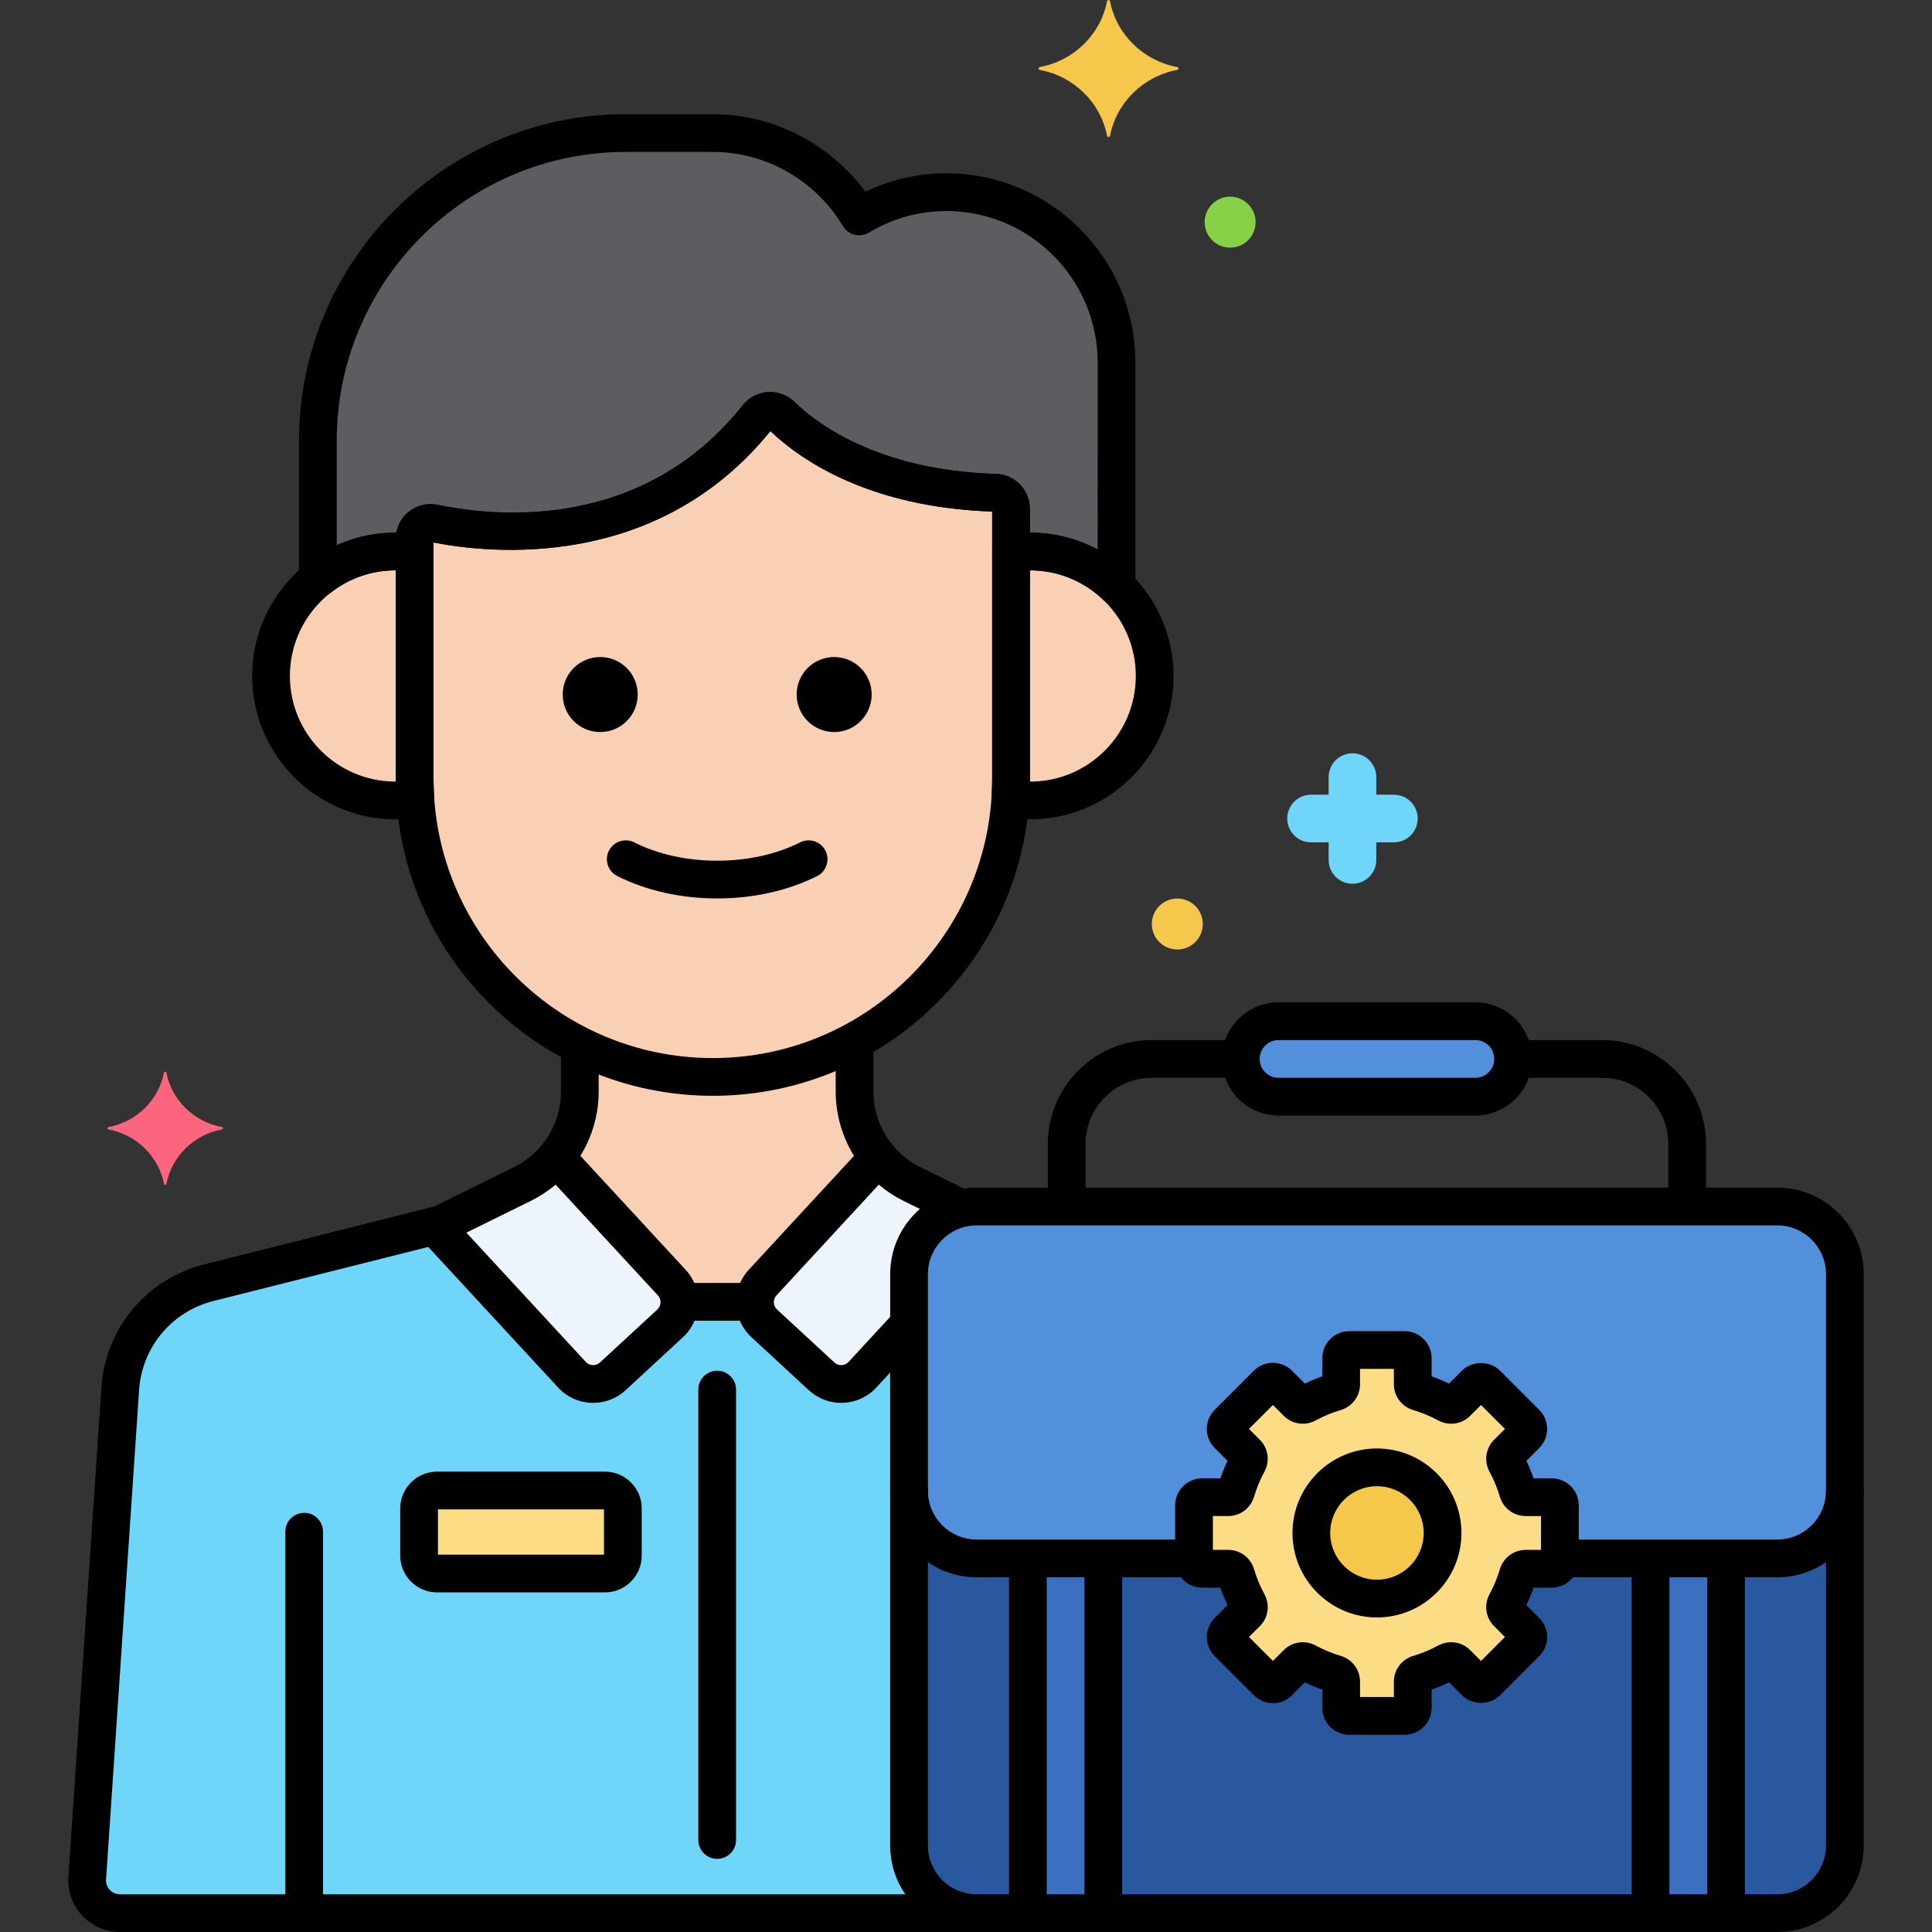 <?xml version="1.0" encoding="utf-8"?>
<!-- Generator: Adobe Illustrator 24.0.0, SVG Export Plug-In . SVG Version: 6.00 Build 0)  -->
<svg version="1.1" xmlns="http://www.w3.org/2000/svg" xmlns:xlink="http://www.w3.org/1999/xlink" x="0px" y="0px"
	 viewBox="0 0 256 256" style="enable-background:new 0 0 256 256;" xml:space="preserve">
<rect x="0" y="0" width="256" height="256" fill="#333333" stroke="none"/>
<style type="text/css">
	.st0{fill:#F98FA6;}
	.st1{fill:#FC657E;}
	.st2{fill:#DAE6F1;}
	.st3{fill:#5290DB;}
	.st4{fill:#FCDD86;}
	.st5{fill:#F5C84C;}
	.st6{fill:#87D147;}
	.st7{fill:#70D6F9;}
	.st8{fill:#EDF4FC;}
	.st9{fill:#9BE5F9;}
	.st10{fill:#B2E26D;}
	.st11{fill:#F9C1A8;}
	.st12{fill:#414344;}
	.st13{fill:#E1FBFF;}
	.st14{fill:#FFE3EC;}
	.st15{fill:#FCBECF;}
	.st16{fill:#EF4460;}
	.st17{fill:#80C2F9;}
	.st18{fill:#3A70BF;}
	.st19{fill:#FCA265;}
	.st20{fill:#5B5D60;}
	.st21{fill:#818182;}
	.st22{fill:#C7D7E5;}
	.st23{fill:#F9D0B4;}
	.st24{fill:#AA6F59;}
	.st25{fill:#D1856D;}
	.st26{fill:#FCC29A;}
	.st27{fill:#29589F;}
	.st28{fill:#F7B386;}
	.st29{fill:#FC8C48;}
	.st30{fill:#FFF0CC;}
	.st31{fill:#57AF12;}
	.st32{fill:#3CAADC;}
	.st33{fill:#EDB311;}
	.st34{fill:#231F20;}
</style>
<g id="Layer_1">
</g>
<g id="Layer_2">
</g>
<g id="Layer_3">
</g>
<g id="Layer_4">
</g>
<g id="Layer_5">
</g>
<g id="Layer_6">
</g>
<g id="Layer_7">
</g>
<g id="Layer_8">
</g>
<g id="Layer_9">
</g>
<g id="Layer_10">
</g>
<g id="Layer_11">
</g>
<g id="Layer_12">
</g>
<g id="Layer_13">
</g>
<g id="Layer_14">
</g>
<g id="Layer_15">
</g>
<g id="Layer_16">
</g>
<g id="Layer_17">
</g>
<g id="Layer_18">
</g>
<g id="Layer_19">
</g>
<g id="Layer_20">
</g>
<g id="Layer_21">
</g>
<g id="Layer_22">
</g>
<g id="Layer_23">
</g>
<g id="Layer_24">
</g>
<g id="Layer_25">
</g>
<g id="Layer_26">
</g>
<g id="Layer_27">
</g>
<g id="Layer_28">
</g>
<g id="Layer_29">
</g>
<g id="Layer_30">
</g>
<g id="Layer_31">
</g>
<g id="Layer_32">
</g>
<g id="Layer_33">
</g>
<g id="Layer_34">
</g>
<g id="Layer_35">
	<g>
		<g>
			<g>
				<path class="st23" d="M133.962,67.372c-0.022-1.121-0.92-2.044-2.04-2.077c-16.414-0.481-25.063-6.987-28.386-10.244
					c-0.907-0.889-2.372-0.796-3.162,0.199C85.942,73.398,64.653,70.837,57.495,69.339c-1.301-0.272-2.549,0.708-2.55,2.037v31.811
					c0,21.731,17.78,39.511,39.511,39.511s39.511-17.78,39.511-39.511V67.99C133.968,67.783,133.966,67.577,133.962,67.372z"/>
			</g>
		</g>
		<g>
			<g>
				<path class="st20" d="M125.375,25.461c-4.21,0-8.147,1.19-11.53,3.218c-3.951-6.594-11.15-11.047-19.355-11.047h-11.59
					c-22.431,0-40.784,18.353-40.784,40.784v18.274c2.823-2.259,6.397-3.617,10.293-3.617c0.863,0,1.708,0.073,2.536,0.201v-1.899
					c0.001-1.329,1.249-2.31,2.55-2.037c7.158,1.498,28.447,4.059,42.879-14.089c0.791-0.994,2.255-1.088,3.162-0.199
					c3.323,3.258,11.972,9.763,28.386,10.244c1.12,0.033,2.018,0.956,2.04,2.077c0.004,0.206,0.006,0.411,0.006,0.618v5.285
					c0.827-0.128,1.672-0.201,2.536-0.201c4.447,0,8.475,1.768,11.442,4.629V48.031C147.945,35.617,137.788,25.461,125.375,25.461z"
					/>
			</g>
		</g>
		<g>
			<g>
				<path class="st23" d="M136.503,73.074c-0.863,0-1.708,0.073-2.536,0.201v29.912c0,0.891-0.041,1.773-0.099,2.65
					c0.86,0.139,1.736,0.23,2.635,0.23c9.111,0,16.496-7.386,16.496-16.496S145.614,73.074,136.503,73.074z"/>
			</g>
		</g>
		<g>
			<g>
				<path class="st23" d="M54.945,103.187V73.275c-0.827-0.128-1.672-0.201-2.536-0.201c-9.111,0-16.496,7.386-16.496,16.496
					s7.386,16.496,16.496,16.496c0.899,0,1.775-0.092,2.635-0.23v-0.001C54.985,104.959,54.945,104.077,54.945,103.187z"/>
			</g>
		</g>
		<g>
			<g>
				<path class="st8" d="M89.007,169.944l-15.322-16.586c-1.204,1.452-2.716,2.665-4.47,3.53l-10.845,5.347l-0.802,0.202
					l18.218,19.721c1.435,1.553,3.858,1.649,5.411,0.214l7.596-7.018C90.346,173.92,90.442,171.497,89.007,169.944z"/>
			</g>
		</g>
		<g>
			<g>
				<path class="st8" d="M120.847,156.887c-1.755-0.865-3.266-2.078-4.47-3.53l-15.322,16.586c-1.435,1.553-1.339,3.976,0.214,5.411
					l7.596,7.018c1.553,1.435,3.976,1.339,5.411-0.214l6.177-6.687v-6.644c0-4.229,2.973-7.79,6.931-8.717L120.847,156.887z"/>
			</g>
		</g>
		<g>
			<g>
				<path class="st7" d="M120.453,244.542v-69.071l-6.177,6.687c-1.435,1.553-3.857,1.649-5.411,0.214l-7.596-7.018
					c-0.828-0.765-1.228-1.81-1.217-2.855H90.01c0.011,1.045-0.389,2.09-1.217,2.855l-7.596,7.018
					c-1.553,1.435-3.976,1.339-5.411-0.214l-18.218-19.721l-29.883,7.521c-6.617,1.666-11.383,7.441-11.762,14.254l-4.368,64.713
					c-0.138,2.485,1.839,4.576,4.328,4.576h113.531C124.485,253.5,120.453,249.469,120.453,244.542z"/>
			</g>
		</g>
		<g>
			<g>
				<path class="st23" d="M113.234,144.645v-6.726c-5.594,3.045-11.993,4.779-18.777,4.779c-6.326,0-12.313-1.516-17.628-4.188
					v6.135c0,3.241-1.148,6.306-3.143,8.712l15.322,16.586c0.67,0.725,0.993,1.641,1.003,2.556h10.042
					c0.01-0.915,0.333-1.831,1.003-2.556l15.322-16.586C114.382,150.951,113.234,147.886,113.234,144.645z"/>
			</g>
		</g>
		<g>
			<g>
				<path class="st4" d="M80.156,197.5h-22.25c-1.312,0-2.375,1.063-2.375,2.375v6.25c0,1.312,1.063,2.375,2.375,2.375h22.25
					c1.312,0,2.375-1.063,2.375-2.375v-6.25C82.531,198.563,81.468,197.5,80.156,197.5z"/>
			</g>
		</g>
		<g>
			<g>
				<path class="st3" d="M195.497,135.314h-26.088c-2.762,0-5,2.239-5,5s2.238,5,5,5h26.088c2.762,0,5-2.239,5-5
					S198.259,135.314,195.497,135.314z"/>
			</g>
		</g>
		<g>
			<g>
				<path class="st27" d="M235.495,159.869H129.412c-4.927,0-8.958,4.031-8.958,8.958v75.714c0,4.927,4.031,8.958,8.958,8.958
					h106.083c4.927,0,8.958-4.031,8.958-8.958v-75.714C244.453,163.9,240.422,159.869,235.495,159.869z"/>
			</g>
		</g>
		<g>
			<g>
				<path class="st3" d="M235.495,159.869H129.412c-4.927,0-8.958,4.031-8.958,8.958v28.714c0,4.927,4.031,8.958,8.958,8.958h28.801
					v-7.035c0-0.598,0.485-1.083,1.083-1.083h3.446c0.485,0,0.898-0.327,1.035-0.792c0.389-1.317,0.913-2.574,1.557-3.759
					c0.232-0.426,0.17-0.949-0.173-1.292l-2.436-2.437c-0.423-0.423-0.423-1.108,0-1.531l5.176-5.176
					c0.423-0.423,1.108-0.423,1.531,0l2.437,2.437c0.343,0.343,0.865,0.405,1.292,0.173c1.185-0.644,2.442-1.168,3.759-1.557
					c0.465-0.137,0.791-0.551,0.791-1.035v-3.446c0-0.598,0.485-1.083,1.083-1.083h7.32c0.598,0,1.083,0.485,1.083,1.083v3.446
					c0,0.485,0.327,0.898,0.792,1.035c1.317,0.39,2.574,0.913,3.759,1.557c0.426,0.232,0.949,0.17,1.292-0.173l2.437-2.437
					c0.423-0.423,1.108-0.423,1.531,0l5.176,5.176c0.423,0.423,0.423,1.108,0,1.531l-2.437,2.437
					c-0.343,0.343-0.405,0.865-0.173,1.292c0.644,1.185,1.168,2.442,1.557,3.759c0.137,0.465,0.551,0.792,1.035,0.792h3.446
					c0.598,0,1.083,0.485,1.083,1.083v7.035h28.801c4.927,0,8.958-4.031,8.958-8.958v-28.714
					C244.453,163.9,240.422,159.869,235.495,159.869z"/>
			</g>
		</g>
		<g>
			<g>
				<rect x="136.198" y="206.5" class="st18" width="10" height="47"/>
			</g>
		</g>
		<g>
			<g>
				<rect x="218.709" y="206.5" class="st18" width="10" height="47"/>
			</g>
		</g>
		<g>
			<g>
				<path class="st4" d="M205.611,198.382h-3.446c-0.485,0-0.898-0.327-1.035-0.792c-0.39-1.317-0.913-2.574-1.557-3.759
					c-0.232-0.426-0.17-0.949,0.173-1.292l2.437-2.437c0.423-0.423,0.423-1.108,0-1.531l-5.176-5.176
					c-0.423-0.423-1.108-0.423-1.531,0l-2.437,2.437c-0.343,0.343-0.865,0.405-1.292,0.173c-1.185-0.644-2.442-1.168-3.759-1.557
					c-0.465-0.137-0.792-0.551-0.792-1.035v-3.446c0-0.598-0.485-1.083-1.083-1.083h-7.32c-0.598,0-1.083,0.485-1.083,1.083v3.446
					c0,0.485-0.327,0.898-0.791,1.035c-1.317,0.39-2.575,0.913-3.759,1.557c-0.426,0.232-0.949,0.17-1.292-0.173l-2.437-2.437
					c-0.423-0.423-1.108-0.423-1.531,0l-5.176,5.176c-0.423,0.423-0.423,1.108,0,1.531l2.436,2.437
					c0.343,0.343,0.405,0.865,0.173,1.292c-0.644,1.185-1.168,2.442-1.557,3.759c-0.137,0.465-0.551,0.792-1.035,0.792h-3.446
					c-0.598,0-1.083,0.485-1.083,1.083v7.32c0,0.598,0.485,1.083,1.083,1.083h3.446c0.485,0,0.898,0.327,1.035,0.791
					c0.389,1.317,0.913,2.575,1.557,3.759c0.232,0.426,0.17,0.949-0.173,1.292l-2.436,2.437c-0.423,0.423-0.423,1.108,0,1.531
					l5.176,5.176c0.423,0.423,1.108,0.423,1.531,0l2.437-2.437c0.343-0.343,0.865-0.405,1.292-0.173
					c1.185,0.644,2.442,1.168,3.759,1.557c0.465,0.137,0.791,0.551,0.791,1.035v3.446c0,0.598,0.485,1.083,1.083,1.083h7.32
					c0.598,0,1.083-0.485,1.083-1.083v-3.446c0-0.485,0.327-0.898,0.792-1.035c1.317-0.389,2.574-0.913,3.759-1.557
					c0.426-0.232,0.949-0.17,1.292,0.173l2.437,2.437c0.423,0.423,1.108,0.423,1.531,0l5.176-5.176c0.423-0.423,0.423-1.108,0-1.531
					l-2.437-2.437c-0.343-0.343-0.405-0.866-0.173-1.292c0.644-1.185,1.168-2.442,1.557-3.759c0.137-0.465,0.551-0.791,1.035-0.791
					h3.446c0.598,0,1.083-0.485,1.083-1.083v-7.32C206.694,198.867,206.209,198.382,205.611,198.382z"/>
			</g>
		</g>
		<g>
			<g>
				<path class="st5" d="M182.453,194.43c-4.802,0-8.695,3.893-8.695,8.695s3.893,8.695,8.695,8.695
					c4.802,0,8.695-3.893,8.695-8.695S187.255,194.43,182.453,194.43z"/>
			</g>
		</g>
		<g>
			<g>
				<path d="M110.531,87.06c-2.745,0-4.97,2.225-4.97,4.97s2.225,4.97,4.97,4.97c2.745,0,4.97-2.225,4.97-4.97
					S113.276,87.06,110.531,87.06z"/>
			</g>
		</g>
		<g>
			<g>
				<path d="M79.531,87.06c-2.745,0-4.97,2.225-4.97,4.97S76.786,97,79.531,97c2.745,0,4.97-2.225,4.97-4.97
					S82.276,87.06,79.531,87.06z"/>
			</g>
		</g>
		<g>
			<g>
				<path d="M109.383,112.731c-0.62-1.234-2.122-1.732-3.355-1.114c-3.174,1.591-6.977,2.432-10.996,2.432
					c-4.021,0-7.823-0.841-10.997-2.432c-1.232-0.619-2.736-0.121-3.355,1.114c-0.618,1.234-0.119,2.737,1.115,3.355
					c3.865,1.938,8.443,2.962,13.237,2.962s9.371-1.024,13.236-2.962C109.502,115.468,110.001,113.966,109.383,112.731z"/>
			</g>
		</g>
		<g>
			<g>
				<g>
					<path d="M136.461,67.322c-0.049-2.466-2.011-4.454-4.466-4.526c-15.805-0.463-23.944-6.82-26.71-9.531
						c-0.937-0.917-2.229-1.398-3.526-1.316c-1.307,0.081-2.524,0.717-3.343,1.745c-13.325,16.757-32.7,14.811-40.408,13.199
						c-1.372-0.288-2.779,0.055-3.867,0.937c-1.076,0.873-1.694,2.165-1.696,3.574v31.784c0,23.166,18.847,42.012,42.012,42.012
						s42.012-18.846,42.012-42.012V67.99C136.468,67.767,136.466,67.545,136.461,67.322z M131.468,103.187
						c0,20.408-16.604,37.012-37.012,37.012s-37.012-16.604-37.012-37.012V71.88c7.225,1.429,29.493,3.945,44.634-14.761
						c4.076,3.878,13.098,10.093,29.389,10.663c0.001,0.069,0.001,0.139,0.001,0.208V103.187z"/>
				</g>
			</g>
		</g>
		<g>
			<g>
				<g>
					<g>
						<path d="M125.375,22.961c-3.695,0-7.354,0.839-10.71,2.443c-4.708-6.389-12.238-10.272-20.175-10.272H82.9
							c-23.866,0-43.283,19.417-43.283,43.284V76.69c0,0.961,0.551,1.837,1.417,2.253c0.865,0.417,1.896,0.299,2.645-0.301
							c2.51-2.008,5.528-3.069,8.73-3.069c0.694,0,1.419,0.058,2.152,0.171c0.725,0.111,1.456-0.098,2.01-0.572
							c0.554-0.475,0.873-1.168,0.873-1.898V71.88c7.225,1.429,29.493,3.944,44.634-14.761c4.076,3.877,13.099,10.093,29.389,10.663
							c0.001,0.069,0.001,0.139,0.001,0.208v5.285c0,0.73,0.319,1.423,0.873,1.898s1.288,0.684,2.009,0.573
							c0.735-0.114,1.46-0.171,2.153-0.171c3.633,0,7.08,1.395,9.707,3.929c0.476,0.458,1.101,0.7,1.736,0.7
							c0.329,0,0.661-0.065,0.977-0.199c0.923-0.392,1.522-1.298,1.522-2.301V48.031C150.445,34.207,139.199,22.961,125.375,22.961z
							 M145.445,72.812c-2.726-1.461-5.782-2.238-8.942-2.238h-0.035V67.99c0-0.223-0.002-0.444-0.007-0.668
							c-0.049-2.466-2.011-4.454-4.466-4.526c-15.805-0.463-23.944-6.819-26.71-9.53c-0.937-0.918-2.228-1.402-3.525-1.317
							c-1.307,0.081-2.525,0.717-3.344,1.745c-13.325,16.757-32.7,14.811-40.408,13.199c-1.372-0.288-2.779,0.055-3.867,0.937
							c-0.86,0.698-1.429,1.665-1.622,2.746c-0.037,0-0.073,0-0.109,0c-2.733,0-5.367,0.568-7.792,1.667V58.417
							c0-21.11,17.174-38.284,38.283-38.284h11.59c6.982,0,13.577,3.768,17.211,9.832c0.341,0.569,0.894,0.979,1.537,1.14
							c0.643,0.159,1.323,0.06,1.893-0.281c3.123-1.873,6.666-2.862,10.244-2.862c11.066,0,20.07,9.003,20.07,20.07V72.812z"/>
					</g>
				</g>
			</g>
		</g>
		<g>
			<g>
				<path d="M95.031,181.629c-1.381,0-2.5,1.119-2.5,2.5v59.68c0,1.381,1.119,2.5,2.5,2.5s2.5-1.119,2.5-2.5v-59.68
					C97.531,182.748,96.412,181.629,95.031,181.629z"/>
			</g>
		</g>
		<g>
			<g>
				<path d="M40.305,200.458c-1.381,0-2.5,1.119-2.5,2.5v49.523c0,1.381,1.119,2.5,2.5,2.5s2.5-1.119,2.5-2.5v-49.523
					C42.805,201.577,41.686,200.458,40.305,200.458z"/>
			</g>
		</g>
		<g>
			<g>
				<g>
					<path d="M136.503,70.574c-0.949,0-1.931,0.078-2.917,0.23c-1.219,0.188-2.118,1.237-2.118,2.471v29.912
						c0,0.734-0.03,1.523-0.094,2.483c-0.086,1.288,0.823,2.43,2.098,2.635c1.096,0.176,2.088,0.262,3.031,0.262
						c10.475,0,18.997-8.522,18.997-18.997S146.978,70.574,136.503,70.574z M136.503,103.566c-0.013,0-0.024,0-0.037,0
						c0.001-0.128,0.002-0.254,0.002-0.38V75.574c0.012,0,0.023,0,0.035,0c7.718,0,13.997,6.279,13.997,13.996
						C150.5,97.288,144.221,103.566,136.503,103.566z"/>
				</g>
			</g>
		</g>
		<g>
			<g>
				<g>
					<path d="M57.444,103.187V73.274c0-1.233-0.899-2.282-2.117-2.471c-0.986-0.152-1.968-0.23-2.918-0.23
						c-10.475,0-18.996,8.521-18.996,18.996s8.521,18.997,18.996,18.997c0.948,0,1.941-0.086,3.034-0.263
						c1.273-0.206,2.181-1.347,2.095-2.635C57.475,104.709,57.444,103.92,57.444,103.187z M52.409,103.566
						c-7.718,0-13.996-6.279-13.996-13.997c0-7.717,6.278-13.996,13.996-13.996c0.012,0,0.023,0,0.035,0v27.613
						c0,0.125,0.001,0.252,0.002,0.38C52.435,103.566,52.422,103.566,52.409,103.566z"/>
				</g>
			</g>
		</g>
		<g>
			<g>
				<g>
					<path d="M90.844,168.248l-15.322-16.586c-0.489-0.53-1.209-0.817-1.902-0.803c-0.721,0.019-1.398,0.349-1.858,0.903
						c-1.008,1.216-2.236,2.186-3.651,2.884l-10.607,5.229l-0.544,0.137c-0.856,0.215-1.535,0.865-1.787,1.711
						c-0.251,0.846-0.039,1.762,0.561,2.41l18.218,19.722c1.147,1.242,2.709,1.962,4.398,2.029c0.086,0.003,0.172,0.005,0.257,0.005
						c1.596,0,3.11-0.591,4.288-1.68l7.597-7.018C93.053,174.824,93.212,170.812,90.844,168.248z M87.097,173.519l-7.598,7.018
						c-0.26,0.24-0.611,0.362-0.953,0.352c-0.354-0.014-0.683-0.166-0.924-0.426l-15.824-17.13l8.522-4.202
						c1.194-0.589,2.297-1.312,3.298-2.161l13.553,14.67C87.668,172.178,87.635,173.021,87.097,173.519z"/>
				</g>
			</g>
		</g>
		<g>
			<g>
				<path d="M128.217,157.734l-6.264-3.088c-1.415-0.698-2.644-1.668-3.651-2.884c-0.46-0.555-1.138-0.884-1.858-0.903
					c-0.693-0.015-1.413,0.273-1.902,0.803l-15.322,16.586c-1.147,1.242-1.743,2.856-1.676,4.545
					c0.066,1.689,0.787,3.252,2.029,4.399l7.597,7.018c1.215,1.122,2.755,1.677,4.292,1.677c1.705,0,3.406-0.683,4.652-2.031
					l5.97-6.463c0.937-1.014,0.874-2.596-0.141-3.533c-1.015-0.938-2.597-0.874-3.533,0.14l-5.969,6.462
					c-0.497,0.538-1.341,0.573-1.879,0.075l-7.597-7.018c-0.261-0.241-0.412-0.569-0.426-0.923c-0.015-0.354,0.11-0.694,0.352-0.955
					l13.554-14.671c1,0.849,2.103,1.572,3.297,2.161l6.265,3.088c1.238,0.61,2.737,0.102,3.348-1.137
					S129.455,158.344,128.217,157.734z"/>
			</g>
		</g>
		<g>
			<g>
				<path d="M99.376,170h-9.048c-1.381,0-2.5,1.119-2.5,2.5s1.119,2.5,2.5,2.5h9.048c1.381,0,2.5-1.119,2.5-2.5
					S100.757,170,99.376,170z"/>
			</g>
		</g>
		<g>
			<g>
				<path d="M129.412,251H15.882c-0.51,0-0.983-0.204-1.333-0.574c-0.351-0.37-0.527-0.854-0.501-1.333l4.37-64.742
					c0.32-5.752,4.29-10.562,9.877-11.968l29.883-7.521c1.339-0.337,2.151-1.696,1.814-3.035c-0.338-1.339-1.695-2.153-3.035-1.814
					l-29.883,7.521c-7.721,1.943-13.205,8.589-13.646,16.509l-4.37,64.742c-0.104,1.867,0.573,3.718,1.858,5.077
					S14.011,256,15.882,256h113.53c1.381,0,2.5-1.119,2.5-2.5S130.793,251,129.412,251z"/>
			</g>
		</g>
		<g>
			<g>
				<path d="M118.302,151.762c-1.656-1.997-2.568-4.525-2.568-7.117v-6.083c0-1.381-1.119-2.5-2.5-2.5s-2.5,1.119-2.5,2.5v6.083
					c0,3.755,1.32,7.416,3.719,10.308c0.495,0.596,1.208,0.904,1.926,0.904c0.563,0,1.128-0.188,1.595-0.576
					C119.035,154.401,119.183,152.825,118.302,151.762z"/>
			</g>
		</g>
		<g>
			<g>
				<path d="M76.828,136.438c-1.381,0-2.5,1.119-2.5,2.5v5.707c0,2.592-0.912,5.119-2.567,7.117
					c-0.881,1.063-0.733,2.639,0.329,3.52c0.467,0.387,1.032,0.575,1.595,0.575c0.718,0,1.432-0.308,1.926-0.905
					c2.397-2.893,3.718-6.553,3.718-10.308v-5.707C79.328,137.557,78.209,136.438,76.828,136.438z"/>
			</g>
		</g>
		<g>
			<g>
				<g>
					<path d="M80.156,195H57.905c-2.688,0-4.874,2.187-4.874,4.875v6.25c0,2.688,2.187,4.875,4.874,4.875h22.251
						c2.688,0,4.875-2.187,4.875-4.875v-6.25C85.031,197.187,82.845,195,80.156,195z M80.031,206h-22v-6h22V206z"/>
				</g>
			</g>
		</g>
		<g>
			<g>
				<path d="M212.297,137.815h-10.8c-1.381,0-2.5,1.119-2.5,2.5s1.119,2.5,2.5,2.5h10.8c4.833,0,8.765,3.932,8.765,8.764v7.588
					c0,1.381,1.119,2.5,2.5,2.5s2.5-1.119,2.5-2.5v-7.588C226.062,143.99,219.887,137.815,212.297,137.815z"/>
			</g>
		</g>
		<g>
			<g>
				<path d="M163.453,137.815h-10.844c-7.589,0-13.764,6.175-13.764,13.764v7.483c0,1.381,1.119,2.5,2.5,2.5s2.5-1.119,2.5-2.5
					v-7.483c0-4.833,3.932-8.764,8.764-8.764h10.844c1.381,0,2.5-1.119,2.5-2.5S164.834,137.815,163.453,137.815z"/>
			</g>
		</g>
		<g>
			<g>
				<path class="st5" d="M155.983,8.882c-4.498-0.838-8.043-4.31-8.898-8.716c-0.043-0.221-0.352-0.221-0.395,0
					c-0.855,4.406-4.4,7.879-8.898,8.716c-0.226,0.042-0.226,0.345,0,0.387c4.498,0.838,8.042,4.31,8.898,8.717
					c0.043,0.221,0.352,0.221,0.395,0c0.855-4.406,4.4-7.879,8.898-8.717C156.208,9.227,156.208,8.925,155.983,8.882z"/>
			</g>
		</g>
		<g>
			<g>
				<path class="st1" d="M29.404,149.34c-3.717-0.692-6.646-3.562-7.353-7.203c-0.035-0.183-0.291-0.183-0.326,0
					c-0.707,3.641-3.636,6.511-7.353,7.203c-0.187,0.035-0.187,0.285,0,0.32c3.717,0.692,6.646,3.562,7.353,7.203
					c0.035,0.183,0.291,0.183,0.326,0c0.707-3.641,3.636-6.511,7.353-7.203C29.59,149.625,29.59,149.375,29.404,149.34z"/>
			</g>
		</g>
		<g>
			<g>
				<path class="st7" d="M184.694,105.302h-2.329v-2.33c0-1.744-1.413-3.157-3.157-3.157c-1.744,0-3.157,1.413-3.157,3.157v2.33
					h-2.33c-1.744,0-3.157,1.413-3.157,3.157s1.413,3.157,3.157,3.157h2.33v2.33c0,1.744,1.413,3.157,3.157,3.157
					c1.744,0,3.157-1.413,3.157-3.157v-2.33h2.329c1.744,0,3.157-1.413,3.157-3.157S186.438,105.302,184.694,105.302z"/>
			</g>
		</g>
		<g>
			<g>
				<path class="st6" d="M162.999,26.06c-1.865,0-3.377,1.512-3.377,3.377c0,1.865,1.512,3.377,3.377,3.377s3.377-1.512,3.377-3.377
					C166.376,27.572,164.864,26.06,162.999,26.06z"/>
			</g>
		</g>
		<g>
			<g>
				<path class="st5" d="M155.999,119.06c-1.865,0-3.377,1.512-3.377,3.377c0,1.865,1.512,3.377,3.377,3.377
					s3.377-1.512,3.377-3.377C159.376,120.572,157.864,119.06,155.999,119.06z"/>
			</g>
		</g>
		<g>
			<g>
				<g>
					<g>
						<g>
							<path d="M195.497,132.814h-26.088c-4.136,0-7.5,3.364-7.5,7.5s3.364,7.5,7.5,7.5h26.088c4.136,0,7.5-3.364,7.5-7.5
								S199.633,132.814,195.497,132.814z M195.497,142.814h-26.088c-1.379,0-2.5-1.122-2.5-2.5s1.121-2.5,2.5-2.5h26.088
								c1.379,0,2.5,1.122,2.5,2.5S196.876,142.814,195.497,142.814z"/>
						</g>
					</g>
				</g>
			</g>
		</g>
		<g>
			<g>
				<g>
					<path d="M235.495,157.369H129.412c-6.318,0-11.459,5.14-11.459,11.458v75.714c0,6.318,5.141,11.458,11.459,11.458h106.083
						c6.318,0,11.458-5.14,11.458-11.458v-75.714C246.953,162.509,241.813,157.369,235.495,157.369z M241.953,244.542
						c0,3.561-2.897,6.458-6.458,6.458H129.412c-3.562,0-6.459-2.897-6.459-6.458v-75.714c0-3.561,2.897-6.458,6.459-6.458h106.083
						c3.561,0,6.458,2.897,6.458,6.458V244.542z"/>
				</g>
			</g>
		</g>
		<g>
			<g>
				<path d="M244.453,195.042c-1.381,0-2.5,1.119-2.5,2.5c0,3.561-2.897,6.458-6.458,6.458H207.25c-1.381,0-2.5,1.119-2.5,2.5
					s1.119,2.5,2.5,2.5h28.245c6.318,0,11.458-5.14,11.458-11.458C246.953,196.161,245.834,195.042,244.453,195.042z"/>
			</g>
		</g>
		<g>
			<g>
				<path d="M157.781,204h-28.369c-3.562,0-6.459-2.897-6.459-6.458c0-1.381-1.119-2.5-2.5-2.5s-2.5,1.119-2.5,2.5
					c0,6.318,5.141,11.458,11.459,11.458h28.369c1.381,0,2.5-1.119,2.5-2.5S159.162,204,157.781,204z"/>
			</g>
		</g>
		<g>
			<g>
				<path d="M146.197,204.375c-1.381,0-2.5,1.119-2.5,2.5v45.875c0,1.381,1.119,2.5,2.5,2.5s2.5-1.119,2.5-2.5v-45.875
					C148.697,205.494,147.578,204.375,146.197,204.375z"/>
			</g>
		</g>
		<g>
			<g>
				<path d="M136.197,204.479c-1.381,0-2.5,1.119-2.5,2.5v45.772c0,1.381,1.119,2.5,2.5,2.5s2.5-1.119,2.5-2.5v-45.772
					C138.697,205.598,137.578,204.479,136.197,204.479z"/>
			</g>
		</g>
		<g>
			<g>
				<path d="M228.709,204.625c-1.381,0-2.5,1.119-2.5,2.5v45.813c0,1.381,1.119,2.5,2.5,2.5s2.5-1.119,2.5-2.5v-45.813
					C231.209,205.744,230.09,204.625,228.709,204.625z"/>
			</g>
		</g>
		<g>
			<g>
				<path d="M218.709,204.583c-1.381,0-2.5,1.119-2.5,2.5v45.855c0,1.381,1.119,2.5,2.5,2.5s2.5-1.119,2.5-2.5v-45.855
					C221.209,205.702,220.09,204.583,218.709,204.583z"/>
			</g>
		</g>
		<g>
			<g>
				<g>
					<path d="M205.611,195.882h-2.406c-0.274-0.788-0.595-1.56-0.957-2.31l1.701-1.701c0.677-0.676,1.05-1.576,1.05-2.533
						c0-0.958-0.373-1.857-1.05-2.533l-5.176-5.176c-1.354-1.354-3.713-1.354-5.066,0l-1.701,1.701
						c-0.751-0.362-1.523-0.682-2.31-0.957v-2.406c0-1.976-1.607-3.583-3.583-3.583h-7.32c-1.976,0-3.582,1.607-3.582,3.583v2.406
						c-0.787,0.274-1.559,0.594-2.311,0.957l-1.701-1.701c-0.677-0.677-1.576-1.049-2.533-1.049c-0.001,0-0.001,0-0.002,0
						c-0.957,0-1.856,0.374-2.53,1.049l-5.178,5.178c-1.394,1.396-1.395,3.667,0.001,5.065l1.701,1.702
						c-0.361,0.75-0.682,1.521-0.956,2.309h-2.406c-1.976,0-3.583,1.607-3.583,3.583v7.32c0,1.976,1.607,3.583,3.583,3.583h2.406
						c0.274,0.788,0.595,1.56,0.956,2.309l-1.703,1.704c-1.394,1.396-1.393,3.667,0.002,5.064l5.175,5.174
						c0.676,0.678,1.575,1.051,2.532,1.051c0.987,0.034,1.857-0.372,2.535-1.049l1.702-1.701c0.75,0.362,1.522,0.683,2.31,0.957
						v2.406c0,1.976,1.606,3.583,3.582,3.583h7.32c1.976,0,3.583-1.607,3.583-3.583v-2.406c0.786-0.274,1.559-0.594,2.31-0.956
						l1.701,1.701c1.354,1.354,3.713,1.354,5.066,0l5.175-5.175c0.678-0.676,1.051-1.576,1.051-2.534
						c0-0.957-0.373-1.857-1.05-2.533l-1.701-1.701c0.362-0.75,0.683-1.522,0.957-2.31h2.406c1.976,0,3.582-1.607,3.582-3.583v-7.32
						C209.193,197.489,207.587,195.882,205.611,195.882z M204.193,205.368h-2.028c-1.596,0-2.975,1.038-3.433,2.582
						c-0.336,1.136-0.792,2.237-1.356,3.275c-0.77,1.415-0.527,3.124,0.602,4.253l1.434,1.435l-3.171,3.171l-1.434-1.433
						c-1.128-1.132-2.839-1.372-4.254-0.603c-1.039,0.565-2.141,1.021-3.275,1.356c-1.544,0.457-2.581,1.836-2.581,3.432v2.029
						h-4.485v-2.029c0-1.595-1.038-2.975-2.583-3.433c-1.134-0.335-2.235-0.792-3.273-1.356c-1.416-0.77-3.126-0.527-4.254,0.602
						l-1.435,1.434l-3.171-3.171l1.432-1.431c1.132-1.129,1.375-2.839,0.604-4.257c-0.564-1.037-1.021-2.138-1.356-3.274
						c-0.458-1.544-1.837-2.582-3.433-2.582h-2.029v-4.485h2.029c1.596,0,2.975-1.038,3.433-2.582
						c0.336-1.136,0.792-2.237,1.356-3.275c0.771-1.417,0.527-3.127-0.603-4.253l-1.434-1.434l3.171-3.171l1.435,1.434
						c1.131,1.13,2.84,1.371,4.254,0.602c1.039-0.565,2.14-1.021,3.274-1.356c1.544-0.458,2.582-1.837,2.582-3.432v-2.029h4.485
						v2.029c0,1.596,1.037,2.975,2.583,3.433c1.133,0.335,2.234,0.791,3.271,1.355c1.416,0.771,3.125,0.53,4.255-0.601l1.435-1.434
						l3.171,3.171l-1.434,1.435c-1.129,1.129-1.371,2.838-0.602,4.254c0.564,1.037,1.021,2.138,1.356,3.274
						c0.458,1.544,1.837,2.582,3.433,2.582h2.028V205.368z"/>
				</g>
			</g>
		</g>
		<g>
			<g>
				<g>
					<path d="M182.453,191.93c-6.173,0-11.194,5.022-11.194,11.195s5.021,11.195,11.194,11.195s11.195-5.022,11.195-11.195
						S188.626,191.93,182.453,191.93z M182.453,209.32c-3.416,0-6.194-2.779-6.194-6.195s2.778-6.195,6.194-6.195
						s6.195,2.779,6.195,6.195S185.869,209.32,182.453,209.32z"/>
				</g>
			</g>
		</g>
	</g>
</g>
<g id="Layer_36">
</g>
<g id="Layer_37">
</g>
<g id="Layer_38">
</g>
<g id="Layer_39">
</g>
<g id="Layer_40">
</g>
<g id="Layer_41">
</g>
<g id="Layer_42">
</g>
<g id="Layer_43">
</g>
<g id="Layer_44">
</g>
<g id="Layer_45">
</g>
<g id="Layer_46">
</g>
<g id="Layer_47">
</g>
<g id="Layer_48">
</g>
<g id="Layer_49">
</g>
<g id="Layer_50">
</g>
<g id="Layer_51">
</g>
<g id="Layer_52">
</g>
<g id="Layer_53">
</g>
<g id="Layer_54">
</g>
<g id="Layer_55">
</g>
<g id="Layer_56">
</g>
<g id="Layer_57">
</g>
<g id="Layer_58">
</g>
<g id="Layer_59">
</g>
<g id="Layer_60">
</g>
<g id="Layer_61">
</g>
<g id="Layer_62">
</g>
<g id="Layer_63">
</g>
<g id="Layer_64">
</g>
<g id="Layer_65">
</g>
<g id="Layer_66">
</g>
<g id="Layer_67">
</g>
<g id="Layer_68">
</g>
<g id="Layer_69">
</g>
<g id="Layer_70">
</g>
<g id="Layer_71">
</g>
<g id="Layer_72">
</g>
<g id="Layer_73">
</g>
<g id="Layer_74">
</g>
<g id="Layer_75">
</g>
<g id="Layer_76">
</g>
<g id="Layer_77">
</g>
<g id="Layer_78">
</g>
<g id="Layer_79">
</g>
<g id="Layer_80">
</g>
<g id="Layer_81">
</g>
<g id="Layer_82">
</g>
<g id="Layer_83">
</g>
<g id="Layer_84">
</g>
<g id="Layer_85">
</g>
</svg>
